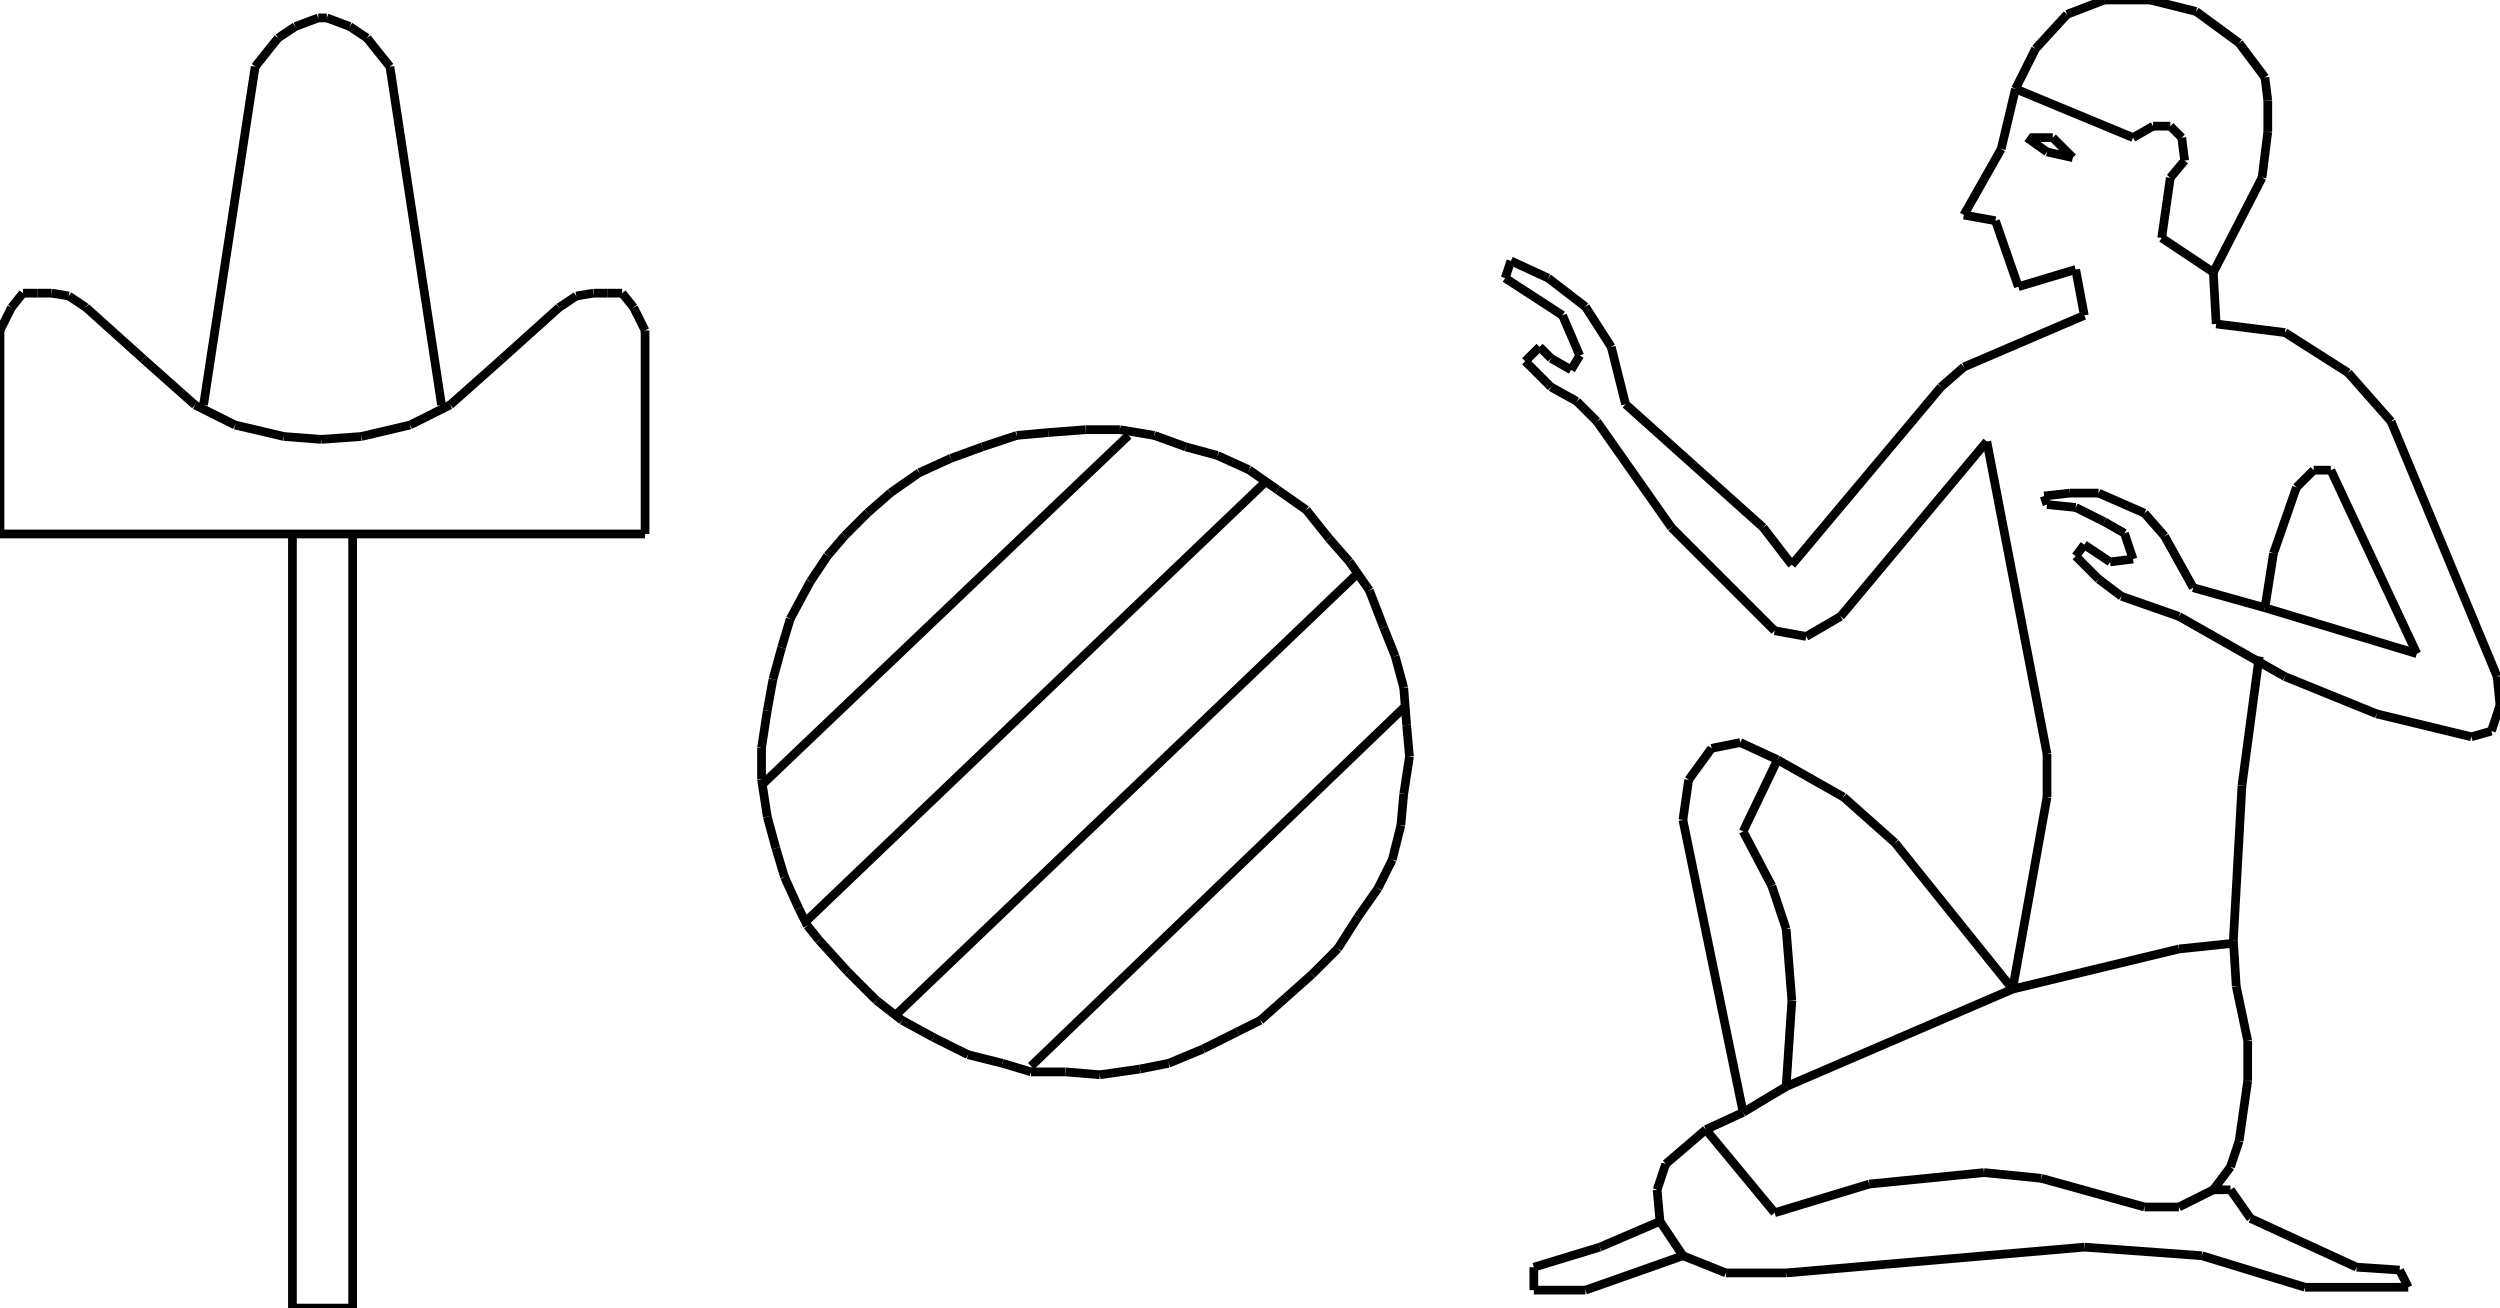 <?xml version="1.0" encoding="iso-8859-1"?>
<!-- Generator: Adobe Illustrator 16.0.1, SVG Export Plug-In . SVG Version: 6.00 Build 0)  -->
<!DOCTYPE svg PUBLIC "-//W3C//DTD SVG 1.1//EN" "http://www.w3.org/Graphics/SVG/1.1/DTD/svg11.dtd">
<svg version="1.1" id="Ebene_1" xmlns="http://www.w3.org/2000/svg" xmlns:xlink="http://www.w3.org/1999/xlink" x="0px" y="0px"
	 width="287.013px" height="150.172px" viewBox="0 0 287.013 150.172" style="enable-background:new 0 0 287.013 150.172;"
	 xml:space="preserve">
<g>
	<line style="fill:none;stroke:#000000;stroke-miterlimit:1;" x1="33.573" y1="61.632" x2="33.573" y2="150.172"/>
	<line style="fill:none;stroke:#000000;stroke-miterlimit:1;" x1="33.573" y1="150.172" x2="40.485" y2="150.172"/>
	<line style="fill:none;stroke:#000000;stroke-miterlimit:1;" x1="40.485" y1="150.172" x2="40.485" y2="61.632"/>
	<line style="fill:none;stroke:#000000;stroke-miterlimit:1;" x1="0" y1="61.303" x2="74.057" y2="61.303"/>
	<line style="fill:none;stroke:#000000;stroke-miterlimit:1;" x1="74.057" y1="61.303" x2="74.057" y2="37.934"/>
	<line style="fill:none;stroke:#000000;stroke-miterlimit:1;" x1="74.057" y1="37.934" x2="72.741" y2="35.301"/>
	<line style="fill:none;stroke:#000000;stroke-miterlimit:1;" x1="72.741" y1="35.301" x2="71.424" y2="33.655"/>
	<line style="fill:none;stroke:#000000;stroke-miterlimit:1;" x1="71.424" y1="33.655" x2="69.778" y2="33.655"/>
	<line style="fill:none;stroke:#000000;stroke-miterlimit:1;" x1="69.778" y1="33.655" x2="68.133" y2="33.655"/>
	<line style="fill:none;stroke:#000000;stroke-miterlimit:1;" x1="68.133" y1="33.655" x2="66.158" y2="33.984"/>
	<line style="fill:none;stroke:#000000;stroke-miterlimit:1;" x1="66.158" y1="33.984" x2="64.183" y2="35.301"/>
	<line style="fill:none;stroke:#000000;stroke-miterlimit:1;" x1="64.183" y1="35.301" x2="57.6" y2="41.225"/>
	<line style="fill:none;stroke:#000000;stroke-miterlimit:1;" x1="57.6" y1="41.225" x2="51.676" y2="46.491"/>
	<line style="fill:none;stroke:#000000;stroke-miterlimit:1;" x1="51.676" y1="46.491" x2="47.068" y2="48.795"/>
	<line style="fill:none;stroke:#000000;stroke-miterlimit:1;" x1="47.068" y1="48.795" x2="41.472" y2="50.112"/>
	<line style="fill:none;stroke:#000000;stroke-miterlimit:1;" x1="41.472" y1="50.112" x2="36.864" y2="50.441"/>
	<line style="fill:none;stroke:#000000;stroke-miterlimit:1;" x1="36.864" y1="50.441" x2="32.585" y2="50.112"/>
	<line style="fill:none;stroke:#000000;stroke-miterlimit:1;" x1="32.585" y1="50.112" x2="26.99" y2="48.795"/>
	<line style="fill:none;stroke:#000000;stroke-miterlimit:1;" x1="26.99" y1="48.795" x2="22.382" y2="46.491"/>
	<line style="fill:none;stroke:#000000;stroke-miterlimit:1;" x1="22.382" y1="46.491" x2="16.458" y2="41.225"/>
	<line style="fill:none;stroke:#000000;stroke-miterlimit:1;" x1="16.458" y1="41.225" x2="9.875" y2="35.301"/>
	<line style="fill:none;stroke:#000000;stroke-miterlimit:1;" x1="9.875" y1="35.301" x2="7.899" y2="33.984"/>
	<line style="fill:none;stroke:#000000;stroke-miterlimit:1;" x1="7.899" y1="33.984" x2="5.925" y2="33.655"/>
	<line style="fill:none;stroke:#000000;stroke-miterlimit:1;" x1="5.925" y1="33.655" x2="4.279" y2="33.655"/>
	<line style="fill:none;stroke:#000000;stroke-miterlimit:1;" x1="4.279" y1="33.655" x2="2.633" y2="33.655"/>
	<line style="fill:none;stroke:#000000;stroke-miterlimit:1;" x1="2.633" y1="33.655" x2="1.317" y2="35.301"/>
	<line style="fill:none;stroke:#000000;stroke-miterlimit:1;" x1="1.317" y1="35.301" x2="0" y2="37.934"/>
	<line style="fill:none;stroke:#000000;stroke-miterlimit:1;" x1="0" y1="37.934" x2="0" y2="61.303"/>
	<line style="fill:none;stroke:#000000;stroke-miterlimit:1;" x1="50.688" y1="46.491" x2="44.764" y2="7.652"/>
	<line style="fill:none;stroke:#000000;stroke-miterlimit:1;" x1="44.764" y1="7.652" x2="42.13" y2="4.361"/>
	<line style="fill:none;stroke:#000000;stroke-miterlimit:1;" x1="42.13" y1="4.361" x2="40.156" y2="3.044"/>
	<line style="fill:none;stroke:#000000;stroke-miterlimit:1;" x1="40.156" y1="3.044" x2="37.522" y2="2.057"/>
	<line style="fill:none;stroke:#000000;stroke-miterlimit:1;" x1="37.522" y1="2.057" x2="36.535" y2="2.057"/>
	<line style="fill:none;stroke:#000000;stroke-miterlimit:1;" x1="36.535" y1="2.057" x2="33.902" y2="3.044"/>
	<line style="fill:none;stroke:#000000;stroke-miterlimit:1;" x1="33.902" y1="3.044" x2="31.927" y2="4.361"/>
	<line style="fill:none;stroke:#000000;stroke-miterlimit:1;" x1="31.927" y1="4.361" x2="29.294" y2="7.652"/>
	<line style="fill:none;stroke:#000000;stroke-miterlimit:1;" x1="29.294" y1="7.652" x2="23.369" y2="46.491"/>
	<line style="fill:none;stroke:#000000;stroke-miterlimit:1;" x1="118.368" y1="122.4" x2="161.157" y2="81.257"/>
	<line style="fill:none;stroke:#000000;stroke-miterlimit:1;" x1="102.898" y1="116.476" x2="155.562" y2="66.117"/>
	<line style="fill:none;stroke:#000000;stroke-miterlimit:1;" x1="92.695" y1="105.613" x2="145.358" y2="55.255"/>
	<line style="fill:none;stroke:#000000;stroke-miterlimit:1;" x1="87.429" y1="90.144" x2="129.559" y2="49.989"/>
	<line style="fill:none;stroke:#000000;stroke-miterlimit:1;" x1="139.763" y1="52.292" x2="136.142" y2="51.305"/>
	<line style="fill:none;stroke:#000000;stroke-miterlimit:1;" x1="136.142" y1="51.305" x2="132.521" y2="49.989"/>
	<line style="fill:none;stroke:#000000;stroke-miterlimit:1;" x1="132.521" y1="49.989" x2="128.572" y2="49.33"/>
	<line style="fill:none;stroke:#000000;stroke-miterlimit:1;" x1="128.572" y1="49.33" x2="124.622" y2="49.33"/>
	<line style="fill:none;stroke:#000000;stroke-miterlimit:1;" x1="124.622" y1="49.33" x2="120.343" y2="49.659"/>
	<line style="fill:none;stroke:#000000;stroke-miterlimit:1;" x1="120.343" y1="49.659" x2="116.723" y2="49.989"/>
	<line style="fill:none;stroke:#000000;stroke-miterlimit:1;" x1="116.723" y1="49.989" x2="112.773" y2="51.305"/>
	<line style="fill:none;stroke:#000000;stroke-miterlimit:1;" x1="112.773" y1="51.305" x2="109.152" y2="52.622"/>
	<line style="fill:none;stroke:#000000;stroke-miterlimit:1;" x1="109.152" y1="52.622" x2="105.532" y2="54.268"/>
	<line style="fill:none;stroke:#000000;stroke-miterlimit:1;" x1="105.532" y1="54.268" x2="102.24" y2="56.571"/>
	<line style="fill:none;stroke:#000000;stroke-miterlimit:1;" x1="102.24" y1="56.571" x2="99.607" y2="58.875"/>
	<line style="fill:none;stroke:#000000;stroke-miterlimit:1;" x1="99.607" y1="58.875" x2="96.974" y2="61.509"/>
	<line style="fill:none;stroke:#000000;stroke-miterlimit:1;" x1="96.974" y1="61.509" x2="94.999" y2="63.812"/>
	<line style="fill:none;stroke:#000000;stroke-miterlimit:1;" x1="94.999" y1="63.812" x2="93.024" y2="66.775"/>
	<line style="fill:none;stroke:#000000;stroke-miterlimit:1;" x1="93.024" y1="66.775" x2="90.72" y2="71.054"/>
	<line style="fill:none;stroke:#000000;stroke-miterlimit:1;" x1="90.72" y1="71.054" x2="89.733" y2="74.345"/>
	<line style="fill:none;stroke:#000000;stroke-miterlimit:1;" x1="89.733" y1="74.345" x2="88.745" y2="77.966"/>
	<line style="fill:none;stroke:#000000;stroke-miterlimit:1;" x1="88.745" y1="77.966" x2="88.087" y2="81.586"/>
	<line style="fill:none;stroke:#000000;stroke-miterlimit:1;" x1="88.087" y1="81.586" x2="87.429" y2="85.865"/>
	<line style="fill:none;stroke:#000000;stroke-miterlimit:1;" x1="87.429" y1="85.865" x2="87.429" y2="89.485"/>
	<line style="fill:none;stroke:#000000;stroke-miterlimit:1;" x1="87.429" y1="89.485" x2="88.087" y2="93.765"/>
	<line style="fill:none;stroke:#000000;stroke-miterlimit:1;" x1="88.087" y1="93.765" x2="89.075" y2="97.385"/>
	<line style="fill:none;stroke:#000000;stroke-miterlimit:1;" x1="89.075" y1="97.385" x2="90.062" y2="100.677"/>
	<line style="fill:none;stroke:#000000;stroke-miterlimit:1;" x1="90.062" y1="100.677" x2="91.708" y2="104.297"/>
	<line style="fill:none;stroke:#000000;stroke-miterlimit:1;" x1="91.708" y1="104.297" x2="92.695" y2="106.272"/>
	<line style="fill:none;stroke:#000000;stroke-miterlimit:1;" x1="92.695" y1="106.272" x2="94.012" y2="107.918"/>
	<line style="fill:none;stroke:#000000;stroke-miterlimit:1;" x1="94.012" y1="107.918" x2="97.303" y2="111.538"/>
	<line style="fill:none;stroke:#000000;stroke-miterlimit:1;" x1="97.303" y1="111.538" x2="100.595" y2="114.83"/>
	<line style="fill:none;stroke:#000000;stroke-miterlimit:1;" x1="100.595" y1="114.83" x2="103.557" y2="117.134"/>
	<line style="fill:none;stroke:#000000;stroke-miterlimit:1;" x1="103.557" y1="117.134" x2="107.177" y2="119.108"/>
	<line style="fill:none;stroke:#000000;stroke-miterlimit:1;" x1="107.177" y1="119.108" x2="111.127" y2="121.083"/>
	<line style="fill:none;stroke:#000000;stroke-miterlimit:1;" x1="111.127" y1="121.083" x2="115.077" y2="122.071"/>
	<line style="fill:none;stroke:#000000;stroke-miterlimit:1;" x1="115.077" y1="122.071" x2="118.368" y2="123.059"/>
	<line style="fill:none;stroke:#000000;stroke-miterlimit:1;" x1="118.368" y1="123.059" x2="122.318" y2="123.059"/>
	<line style="fill:none;stroke:#000000;stroke-miterlimit:1;" x1="122.318" y1="123.059" x2="126.268" y2="123.388"/>
	<line style="fill:none;stroke:#000000;stroke-miterlimit:1;" x1="126.268" y1="123.388" x2="130.875" y2="122.729"/>
	<line style="fill:none;stroke:#000000;stroke-miterlimit:1;" x1="130.875" y1="122.729" x2="134.167" y2="122.071"/>
	<line style="fill:none;stroke:#000000;stroke-miterlimit:1;" x1="134.167" y1="122.071" x2="138.117" y2="120.425"/>
	<line style="fill:none;stroke:#000000;stroke-miterlimit:1;" x1="138.117" y1="120.425" x2="142.066" y2="118.45"/>
	<line style="fill:none;stroke:#000000;stroke-miterlimit:1;" x1="142.066" y1="118.45" x2="144.699" y2="117.134"/>
	<line style="fill:none;stroke:#000000;stroke-miterlimit:1;" x1="144.699" y1="117.134" x2="147.662" y2="114.501"/>
	<line style="fill:none;stroke:#000000;stroke-miterlimit:1;" x1="147.662" y1="114.501" x2="150.624" y2="111.867"/>
	<line style="fill:none;stroke:#000000;stroke-miterlimit:1;" x1="150.624" y1="111.867" x2="153.587" y2="108.905"/>
	<line style="fill:none;stroke:#000000;stroke-miterlimit:1;" x1="153.587" y1="108.905" x2="155.891" y2="105.284"/>
	<line style="fill:none;stroke:#000000;stroke-miterlimit:1;" x1="155.891" y1="105.284" x2="158.194" y2="101.993"/>
	<line style="fill:none;stroke:#000000;stroke-miterlimit:1;" x1="158.194" y1="101.993" x2="159.84" y2="98.702"/>
	<line style="fill:none;stroke:#000000;stroke-miterlimit:1;" x1="159.84" y1="98.702" x2="160.827" y2="94.752"/>
	<line style="fill:none;stroke:#000000;stroke-miterlimit:1;" x1="160.827" y1="94.752" x2="161.157" y2="91.132"/>
	<line style="fill:none;stroke:#000000;stroke-miterlimit:1;" x1="161.157" y1="91.132" x2="161.815" y2="86.853"/>
	<line style="fill:none;stroke:#000000;stroke-miterlimit:1;" x1="161.815" y1="86.853" x2="161.486" y2="83.232"/>
	<line style="fill:none;stroke:#000000;stroke-miterlimit:1;" x1="161.486" y1="83.232" x2="161.157" y2="78.953"/>
	<line style="fill:none;stroke:#000000;stroke-miterlimit:1;" x1="161.157" y1="78.953" x2="160.169" y2="75.333"/>
	<line style="fill:none;stroke:#000000;stroke-miterlimit:1;" x1="160.169" y1="75.333" x2="158.853" y2="72.041"/>
	<line style="fill:none;stroke:#000000;stroke-miterlimit:1;" x1="158.853" y1="72.041" x2="157.207" y2="67.762"/>
	<line style="fill:none;stroke:#000000;stroke-miterlimit:1;" x1="157.207" y1="67.762" x2="154.903" y2="64.471"/>
	<line style="fill:none;stroke:#000000;stroke-miterlimit:1;" x1="154.903" y1="64.471" x2="152.599" y2="61.838"/>
	<line style="fill:none;stroke:#000000;stroke-miterlimit:1;" x1="152.599" y1="61.838" x2="149.966" y2="58.546"/>
	<line style="fill:none;stroke:#000000;stroke-miterlimit:1;" x1="149.966" y1="58.546" x2="146.675" y2="56.242"/>
	<line style="fill:none;stroke:#000000;stroke-miterlimit:1;" x1="146.675" y1="56.242" x2="143.383" y2="53.938"/>
	<line style="fill:none;stroke:#000000;stroke-miterlimit:1;" x1="143.383" y1="53.938" x2="139.763" y2="52.292"/>
	<line style="fill:none;stroke:#000000;stroke-miterlimit:1;" x1="231.388" y1="10.204" x2="244.883" y2="15.799"/>
	<line style="fill:none;stroke:#000000;stroke-miterlimit:1;" x1="244.883" y1="15.799" x2="247.187" y2="14.482"/>
	<line style="fill:none;stroke:#000000;stroke-miterlimit:1;" x1="247.187" y1="14.482" x2="249.161" y2="14.482"/>
	<line style="fill:none;stroke:#000000;stroke-miterlimit:1;" x1="249.161" y1="14.482" x2="250.478" y2="15.799"/>
	<line style="fill:none;stroke:#000000;stroke-miterlimit:1;" x1="250.478" y1="15.799" x2="250.807" y2="18.432"/>
	<line style="fill:none;stroke:#000000;stroke-miterlimit:1;" x1="250.807" y1="18.432" x2="249.161" y2="20.407"/>
	<line style="fill:none;stroke:#000000;stroke-miterlimit:1;" x1="249.161" y1="20.407" x2="248.174" y2="27.319"/>
	<line style="fill:none;stroke:#000000;stroke-miterlimit:1;" x1="248.174" y1="27.319" x2="254.099" y2="31.269"/>
	<line style="fill:none;stroke:#000000;stroke-miterlimit:1;" x1="254.099" y1="31.269" x2="259.694" y2="20.407"/>
	<line style="fill:none;stroke:#000000;stroke-miterlimit:1;" x1="259.694" y1="20.407" x2="260.353" y2="15.141"/>
	<line style="fill:none;stroke:#000000;stroke-miterlimit:1;" x1="260.353" y1="15.141" x2="260.353" y2="11.52"/>
	<line style="fill:none;stroke:#000000;stroke-miterlimit:1;" x1="260.353" y1="11.52" x2="260.023" y2="8.887"/>
	<line style="fill:none;stroke:#000000;stroke-miterlimit:1;" x1="260.023" y1="8.887" x2="257.061" y2="4.937"/>
	<line style="fill:none;stroke:#000000;stroke-miterlimit:1;" x1="257.061" y1="4.937" x2="252.124" y2="1.316"/>
	<line style="fill:none;stroke:#000000;stroke-miterlimit:1;" x1="252.124" y1="1.316" x2="246.857" y2="0"/>
	<line style="fill:none;stroke:#000000;stroke-miterlimit:1;" x1="246.857" y1="0" x2="241.591" y2="0"/>
	<line style="fill:none;stroke:#000000;stroke-miterlimit:1;" x1="241.591" y1="0" x2="237.312" y2="1.646"/>
	<line style="fill:none;stroke:#000000;stroke-miterlimit:1;" x1="237.312" y1="1.646" x2="233.691" y2="5.595"/>
	<line style="fill:none;stroke:#000000;stroke-miterlimit:1;" x1="233.691" y1="5.595" x2="231.388" y2="10.204"/>
	<line style="fill:none;stroke:#000000;stroke-miterlimit:1;" x1="233.033" y1="15.799" x2="235.667" y2="15.799"/>
	<line style="fill:none;stroke:#000000;stroke-miterlimit:1;" x1="235.667" y1="15.799" x2="237.971" y2="18.103"/>
	<line style="fill:none;stroke:#000000;stroke-miterlimit:1;" x1="237.971" y1="18.103" x2="235.008" y2="17.444"/>
	<line style="fill:none;stroke:#000000;stroke-miterlimit:1;" x1="235.008" y1="17.444" x2="232.704" y2="15.799"/>
	<line style="fill:none;stroke:#000000;stroke-miterlimit:1;" x1="231.388" y1="10.204" x2="229.742" y2="17.115"/>
	<line style="fill:none;stroke:#000000;stroke-miterlimit:1;" x1="229.742" y1="17.115" x2="225.463" y2="24.686"/>
	<line style="fill:none;stroke:#000000;stroke-miterlimit:1;" x1="225.463" y1="24.686" x2="229.084" y2="25.344"/>
	<line style="fill:none;stroke:#000000;stroke-miterlimit:1;" x1="229.084" y1="25.344" x2="231.717" y2="32.914"/>
	<line style="fill:none;stroke:#000000;stroke-miterlimit:1;" x1="231.717" y1="32.914" x2="238.3" y2="30.939"/>
	<line style="fill:none;stroke:#000000;stroke-miterlimit:1;" x1="238.3" y1="30.939" x2="239.287" y2="36.206"/>
	<line style="fill:none;stroke:#000000;stroke-miterlimit:1;" x1="239.287" y1="36.206" x2="225.463" y2="42.13"/>
	<line style="fill:none;stroke:#000000;stroke-miterlimit:1;" x1="225.463" y1="42.13" x2="222.83" y2="44.434"/>
	<line style="fill:none;stroke:#000000;stroke-miterlimit:1;" x1="222.83" y1="44.434" x2="205.715" y2="64.841"/>
	<line style="fill:none;stroke:#000000;stroke-miterlimit:1;" x1="205.715" y1="64.841" x2="202.423" y2="60.562"/>
	<line style="fill:none;stroke:#000000;stroke-miterlimit:1;" x1="202.423" y1="60.562" x2="186.624" y2="46.409"/>
	<line style="fill:none;stroke:#000000;stroke-miterlimit:1;" x1="186.624" y1="46.409" x2="184.979" y2="39.826"/>
	<line style="fill:none;stroke:#000000;stroke-miterlimit:1;" x1="184.979" y1="39.826" x2="182.017" y2="35.218"/>
	<line style="fill:none;stroke:#000000;stroke-miterlimit:1;" x1="182.017" y1="35.218" x2="177.737" y2="31.927"/>
	<line style="fill:none;stroke:#000000;stroke-miterlimit:1;" x1="177.737" y1="31.927" x2="173.458" y2="29.952"/>
	<line style="fill:none;stroke:#000000;stroke-miterlimit:1;" x1="173.458" y1="29.952" x2="172.8" y2="31.927"/>
	<line style="fill:none;stroke:#000000;stroke-miterlimit:1;" x1="172.8" y1="31.927" x2="179.383" y2="36.206"/>
	<line style="fill:none;stroke:#000000;stroke-miterlimit:1;" x1="179.383" y1="36.206" x2="181.358" y2="40.813"/>
	<line style="fill:none;stroke:#000000;stroke-miterlimit:1;" x1="181.358" y1="40.813" x2="180.37" y2="42.459"/>
	<line style="fill:none;stroke:#000000;stroke-miterlimit:1;" x1="180.37" y1="42.459" x2="178.066" y2="41.143"/>
	<line style="fill:none;stroke:#000000;stroke-miterlimit:1;" x1="178.066" y1="41.143" x2="176.75" y2="39.826"/>
	<line style="fill:none;stroke:#000000;stroke-miterlimit:1;" x1="176.75" y1="39.826" x2="175.104" y2="41.472"/>
	<line style="fill:none;stroke:#000000;stroke-miterlimit:1;" x1="175.104" y1="41.472" x2="178.066" y2="44.434"/>
	<line style="fill:none;stroke:#000000;stroke-miterlimit:1;" x1="178.066" y1="44.434" x2="181.028" y2="46.08"/>
	<line style="fill:none;stroke:#000000;stroke-miterlimit:1;" x1="181.028" y1="46.08" x2="183.333" y2="48.384"/>
	<line style="fill:none;stroke:#000000;stroke-miterlimit:1;" x1="183.333" y1="48.384" x2="191.891" y2="60.562"/>
	<line style="fill:none;stroke:#000000;stroke-miterlimit:1;" x1="191.891" y1="60.562" x2="203.739" y2="72.412"/>
	<line style="fill:none;stroke:#000000;stroke-miterlimit:1;" x1="203.739" y1="72.412" x2="207.36" y2="73.07"/>
	<line style="fill:none;stroke:#000000;stroke-miterlimit:1;" x1="207.36" y1="73.07" x2="211.31" y2="70.766"/>
	<line style="fill:none;stroke:#000000;stroke-miterlimit:1;" x1="211.31" y1="70.766" x2="228.097" y2="50.688"/>
	<line style="fill:none;stroke:#000000;stroke-miterlimit:1;" x1="228.097" y1="50.688" x2="235.008" y2="86.564"/>
	<line style="fill:none;stroke:#000000;stroke-miterlimit:1;" x1="235.008" y1="86.564" x2="235.008" y2="91.502"/>
	<line style="fill:none;stroke:#000000;stroke-miterlimit:1;" x1="235.008" y1="91.502" x2="231.059" y2="113.555"/>
	<line style="fill:none;stroke:#000000;stroke-miterlimit:1;" x1="231.059" y1="113.555" x2="217.563" y2="96.768"/>
	<line style="fill:none;stroke:#000000;stroke-miterlimit:1;" x1="217.563" y1="96.768" x2="211.639" y2="91.502"/>
	<line style="fill:none;stroke:#000000;stroke-miterlimit:1;" x1="211.639" y1="91.502" x2="204.068" y2="87.223"/>
	<line style="fill:none;stroke:#000000;stroke-miterlimit:1;" x1="204.068" y1="87.223" x2="199.79" y2="85.248"/>
	<line style="fill:none;stroke:#000000;stroke-miterlimit:1;" x1="199.79" y1="85.248" x2="196.498" y2="85.906"/>
	<line style="fill:none;stroke:#000000;stroke-miterlimit:1;" x1="196.498" y1="85.906" x2="193.865" y2="89.527"/>
	<line style="fill:none;stroke:#000000;stroke-miterlimit:1;" x1="193.865" y1="89.527" x2="193.207" y2="94.135"/>
	<line style="fill:none;stroke:#000000;stroke-miterlimit:1;" x1="193.207" y1="94.135" x2="200.119" y2="127.707"/>
	<line style="fill:none;stroke:#000000;stroke-miterlimit:1;" x1="204.068" y1="87.223" x2="200.119" y2="95.451"/>
	<line style="fill:none;stroke:#000000;stroke-miterlimit:1;" x1="200.119" y1="95.451" x2="203.41" y2="101.705"/>
	<line style="fill:none;stroke:#000000;stroke-miterlimit:1;" x1="203.41" y1="101.705" x2="205.057" y2="106.643"/>
	<line style="fill:none;stroke:#000000;stroke-miterlimit:1;" x1="205.057" y1="106.643" x2="205.715" y2="114.871"/>
	<line style="fill:none;stroke:#000000;stroke-miterlimit:1;" x1="205.715" y1="114.871" x2="205.057" y2="124.745"/>
	<line style="fill:none;stroke:#000000;stroke-miterlimit:1;" x1="256.402" y1="108.288" x2="250.148" y2="108.946"/>
	<line style="fill:none;stroke:#000000;stroke-miterlimit:1;" x1="250.148" y1="108.946" x2="231.059" y2="113.555"/>
	<line style="fill:none;stroke:#000000;stroke-miterlimit:1;" x1="231.059" y1="113.555" x2="205.057" y2="124.745"/>
	<line style="fill:none;stroke:#000000;stroke-miterlimit:1;" x1="205.057" y1="124.745" x2="200.119" y2="127.707"/>
	<line style="fill:none;stroke:#000000;stroke-miterlimit:1;" x1="200.119" y1="127.707" x2="195.84" y2="129.683"/>
	<line style="fill:none;stroke:#000000;stroke-miterlimit:1;" x1="195.84" y1="129.683" x2="191.232" y2="133.632"/>
	<line style="fill:none;stroke:#000000;stroke-miterlimit:1;" x1="191.232" y1="133.632" x2="190.245" y2="136.595"/>
	<line style="fill:none;stroke:#000000;stroke-miterlimit:1;" x1="190.245" y1="136.595" x2="190.574" y2="140.215"/>
	<line style="fill:none;stroke:#000000;stroke-miterlimit:1;" x1="190.574" y1="140.215" x2="193.207" y2="144.165"/>
	<line style="fill:none;stroke:#000000;stroke-miterlimit:1;" x1="193.207" y1="144.165" x2="198.145" y2="146.14"/>
	<line style="fill:none;stroke:#000000;stroke-miterlimit:1;" x1="198.145" y1="146.14" x2="205.057" y2="146.14"/>
	<line style="fill:none;stroke:#000000;stroke-miterlimit:1;" x1="205.057" y1="146.14" x2="239.287" y2="143.177"/>
	<line style="fill:none;stroke:#000000;stroke-miterlimit:1;" x1="239.287" y1="143.177" x2="252.782" y2="144.165"/>
	<line style="fill:none;stroke:#000000;stroke-miterlimit:1;" x1="252.782" y1="144.165" x2="264.631" y2="147.785"/>
	<line style="fill:none;stroke:#000000;stroke-miterlimit:1;" x1="264.631" y1="147.785" x2="276.48" y2="147.785"/>
	<line style="fill:none;stroke:#000000;stroke-miterlimit:1;" x1="276.48" y1="147.785" x2="275.493" y2="145.811"/>
	<line style="fill:none;stroke:#000000;stroke-miterlimit:1;" x1="275.493" y1="145.811" x2="270.556" y2="145.481"/>
	<line style="fill:none;stroke:#000000;stroke-miterlimit:1;" x1="270.556" y1="145.481" x2="258.377" y2="139.886"/>
	<line style="fill:none;stroke:#000000;stroke-miterlimit:1;" x1="258.377" y1="139.886" x2="256.073" y2="136.595"/>
	<line style="fill:none;stroke:#000000;stroke-miterlimit:1;" x1="256.073" y1="136.595" x2="254.099" y2="136.595"/>
	<line style="fill:none;stroke:#000000;stroke-miterlimit:1;" x1="254.099" y1="136.595" x2="250.148" y2="138.569"/>
	<line style="fill:none;stroke:#000000;stroke-miterlimit:1;" x1="250.148" y1="138.569" x2="246.199" y2="138.569"/>
	<line style="fill:none;stroke:#000000;stroke-miterlimit:1;" x1="246.199" y1="138.569" x2="234.35" y2="135.277"/>
	<line style="fill:none;stroke:#000000;stroke-miterlimit:1;" x1="234.35" y1="135.277" x2="227.767" y2="134.619"/>
	<line style="fill:none;stroke:#000000;stroke-miterlimit:1;" x1="227.767" y1="134.619" x2="214.602" y2="135.936"/>
	<line style="fill:none;stroke:#000000;stroke-miterlimit:1;" x1="214.602" y1="135.936" x2="203.739" y2="139.228"/>
	<line style="fill:none;stroke:#000000;stroke-miterlimit:1;" x1="203.739" y1="139.228" x2="195.84" y2="129.683"/>
	<line style="fill:none;stroke:#000000;stroke-miterlimit:1;" x1="190.574" y1="140.215" x2="183.662" y2="143.177"/>
	<line style="fill:none;stroke:#000000;stroke-miterlimit:1;" x1="183.662" y1="143.177" x2="176.092" y2="145.481"/>
	<line style="fill:none;stroke:#000000;stroke-miterlimit:1;" x1="176.092" y1="145.481" x2="176.092" y2="148.114"/>
	<line style="fill:none;stroke:#000000;stroke-miterlimit:1;" x1="176.092" y1="148.114" x2="182.017" y2="148.114"/>
	<line style="fill:none;stroke:#000000;stroke-miterlimit:1;" x1="182.017" y1="148.114" x2="193.207" y2="144.165"/>
	<line style="fill:none;stroke:#000000;stroke-miterlimit:1;" x1="254.099" y1="136.595" x2="256.073" y2="133.961"/>
	<line style="fill:none;stroke:#000000;stroke-miterlimit:1;" x1="256.073" y1="133.961" x2="257.061" y2="130.999"/>
	<line style="fill:none;stroke:#000000;stroke-miterlimit:1;" x1="257.061" y1="130.999" x2="258.048" y2="124.087"/>
	<line style="fill:none;stroke:#000000;stroke-miterlimit:1;" x1="258.048" y1="124.087" x2="258.048" y2="119.479"/>
	<line style="fill:none;stroke:#000000;stroke-miterlimit:1;" x1="258.048" y1="119.479" x2="256.731" y2="113.226"/>
	<line style="fill:none;stroke:#000000;stroke-miterlimit:1;" x1="256.731" y1="113.226" x2="256.402" y2="107.959"/>
	<line style="fill:none;stroke:#000000;stroke-miterlimit:1;" x1="256.402" y1="107.959" x2="257.39" y2="90.186"/>
	<line style="fill:none;stroke:#000000;stroke-miterlimit:1;" x1="257.39" y1="90.186" x2="259.365" y2="75.374"/>
	<line style="fill:none;stroke:#000000;stroke-miterlimit:1;" x1="260.023" y1="69.778" x2="261.011" y2="63.524"/>
	<line style="fill:none;stroke:#000000;stroke-miterlimit:1;" x1="261.011" y1="63.524" x2="263.644" y2="55.954"/>
	<line style="fill:none;stroke:#000000;stroke-miterlimit:1;" x1="263.644" y1="55.954" x2="265.618" y2="53.979"/>
	<line style="fill:none;stroke:#000000;stroke-miterlimit:1;" x1="265.618" y1="53.979" x2="267.594" y2="53.979"/>
	<line style="fill:none;stroke:#000000;stroke-miterlimit:1;" x1="267.594" y1="53.979" x2="277.468" y2="75.044"/>
	<line style="fill:none;stroke:#000000;stroke-miterlimit:1;" x1="277.468" y1="75.044" x2="260.023" y2="69.778"/>
	<line style="fill:none;stroke:#000000;stroke-miterlimit:1;" x1="260.023" y1="69.778" x2="251.795" y2="67.474"/>
	<line style="fill:none;stroke:#000000;stroke-miterlimit:1;" x1="251.795" y1="67.474" x2="248.503" y2="61.55"/>
	<line style="fill:none;stroke:#000000;stroke-miterlimit:1;" x1="248.503" y1="61.55" x2="246.199" y2="58.917"/>
	<line style="fill:none;stroke:#000000;stroke-miterlimit:1;" x1="246.199" y1="58.917" x2="240.933" y2="56.613"/>
	<line style="fill:none;stroke:#000000;stroke-miterlimit:1;" x1="240.933" y1="56.613" x2="237.642" y2="56.613"/>
	<line style="fill:none;stroke:#000000;stroke-miterlimit:1;" x1="237.642" y1="56.613" x2="234.679" y2="56.942"/>
	<line style="fill:none;stroke:#000000;stroke-miterlimit:1;" x1="234.679" y1="56.942" x2="235.008" y2="57.929"/>
	<line style="fill:none;stroke:#000000;stroke-miterlimit:1;" x1="235.008" y1="57.929" x2="238.3" y2="58.258"/>
	<line style="fill:none;stroke:#000000;stroke-miterlimit:1;" x1="238.3" y1="58.258" x2="241.591" y2="59.904"/>
	<line style="fill:none;stroke:#000000;stroke-miterlimit:1;" x1="241.591" y1="59.904" x2="243.896" y2="61.221"/>
	<line style="fill:none;stroke:#000000;stroke-miterlimit:1;" x1="243.896" y1="61.221" x2="244.883" y2="64.183"/>
	<line style="fill:none;stroke:#000000;stroke-miterlimit:1;" x1="244.883" y1="64.183" x2="242.249" y2="64.512"/>
	<line style="fill:none;stroke:#000000;stroke-miterlimit:1;" x1="242.249" y1="64.512" x2="239.287" y2="62.537"/>
	<line style="fill:none;stroke:#000000;stroke-miterlimit:1;" x1="239.287" y1="62.537" x2="238.3" y2="63.854"/>
	<line style="fill:none;stroke:#000000;stroke-miterlimit:1;" x1="238.3" y1="63.854" x2="240.933" y2="66.487"/>
	<line style="fill:none;stroke:#000000;stroke-miterlimit:1;" x1="240.933" y1="66.487" x2="243.565" y2="68.462"/>
	<line style="fill:none;stroke:#000000;stroke-miterlimit:1;" x1="243.565" y1="68.462" x2="250.148" y2="70.766"/>
	<line style="fill:none;stroke:#000000;stroke-miterlimit:1;" x1="250.148" y1="70.766" x2="262.327" y2="77.678"/>
	<line style="fill:none;stroke:#000000;stroke-miterlimit:1;" x1="262.327" y1="77.678" x2="272.859" y2="81.957"/>
	<line style="fill:none;stroke:#000000;stroke-miterlimit:1;" x1="272.859" y1="81.957" x2="283.722" y2="84.59"/>
	<line style="fill:none;stroke:#000000;stroke-miterlimit:1;" x1="283.722" y1="84.59" x2="286.025" y2="83.932"/>
	<line style="fill:none;stroke:#000000;stroke-miterlimit:1;" x1="286.025" y1="83.932" x2="287.013" y2="80.969"/>
	<line style="fill:none;stroke:#000000;stroke-miterlimit:1;" x1="287.013" y1="80.969" x2="286.684" y2="77.678"/>
	<line style="fill:none;stroke:#000000;stroke-miterlimit:1;" x1="286.684" y1="77.678" x2="274.505" y2="48.384"/>
	<line style="fill:none;stroke:#000000;stroke-miterlimit:1;" x1="274.505" y1="48.384" x2="269.568" y2="42.789"/>
	<line style="fill:none;stroke:#000000;stroke-miterlimit:1;" x1="269.568" y1="42.789" x2="262.327" y2="38.181"/>
	<line style="fill:none;stroke:#000000;stroke-miterlimit:1;" x1="262.327" y1="38.181" x2="254.428" y2="37.193"/>
	<line style="fill:none;stroke:#000000;stroke-miterlimit:1;" x1="254.428" y1="37.193" x2="254.099" y2="31.269"/>
</g>
</svg>
